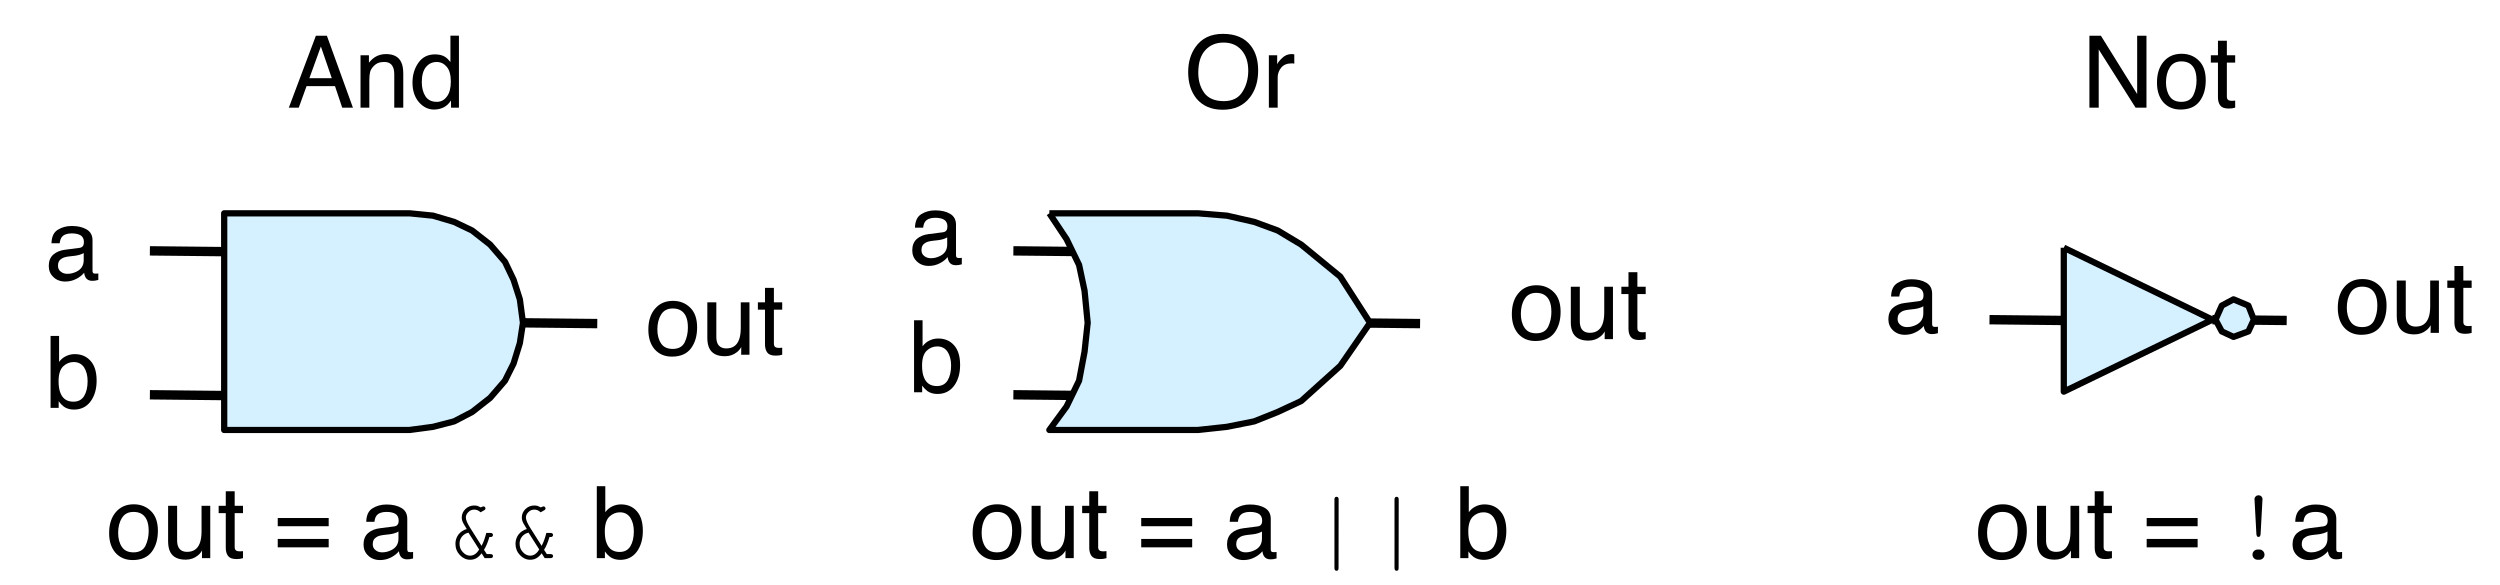 <svg xmlns="http://www.w3.org/2000/svg" xmlns:xlink="http://www.w3.org/1999/xlink" version="1.1" width="399.542pt" height="93.543pt" viewBox="0 0 399.542 93.543">
<rect x="0" y="0" width="399.542" height="93.543" fill="#808080" stroke="none"/>
<defs>
<clipPath id="clip_0">
<path transform="matrix(1,0,0,-1,-126.046,525.591)" d="M126.046 432.048H525.588V525.591H126.046Z" fill-rule="evenodd"/>
</clipPath>
<path id="font_1_6" d="M.132 .139C.132 .114 .141 .094 .16 .08 .178 .065 .2 .058 .226 .058 .257 .058 .286 .065 .315 .079 .364 .102 .389 .141 .389 .195V.266C.378 .259 .364 .253 .347 .248 .33 .243 .314 .24 .297 .238L.244 .232C.212 .228 .188 .222 .172 .212 .145 .197 .132 .173 .132 .139M.345 .317C.365 .319 .378 .328 .385 .342 .389 .35 .391 .361 .391 .376 .391 .406 .38 .428 .359 .442 .338 .455 .307 .462 .268 .462 .222 .462 .189 .449 .17 .425 .159 .411 .152 .39 .149 .363H.067C.069 .428 .089 .473 .13 .498 .17 .523 .216 .536 .27 .536 .331 .536 .381 .524 .419 .501 .458 .478 .477 .441 .477 .392V.09C.477 .081 .478 .073 .482 .068 .486 .062 .494 .06 .506 .06 .51 .06 .514 .06 .519 .06 .524 .061 .529 .062 .535 .062V-.003C.521-.007 .511-.009 .503-.01 .496-.011 .486-.012 .474-.012 .444-.012 .422-.001 .408 .021 .401 .032 .396 .048 .393 .069 .375 .046 .349 .025 .316 .008 .282-.01 .245-.019 .205-.019 .157-.019 .117-.004 .086 .026 .055 .055 .04 .092 .04 .137 .04 .185 .055 .223 .085 .25 .116 .277 .155 .293 .205 .299L.345 .317M.272 .536V.536Z"/>
<path id="font_2_1" d="M0 0Z"/>
<path id="font_1_7" d="M.058 .719H.143V.459C.162 .485 .185 .504 .212 .517 .239 .53 .268 .537 .299 .537 .364 .537 .417 .515 .457 .47 .498 .425 .518 .359 .518 .272 .518 .189 .498 .12 .458 .065 .418 .011 .362-.017 .292-.017 .252-.017 .218-.007 .191 .012 .175 .024 .157 .042 .139 .067V0H.058V.719M.286 .062C.334 .062 .369 .08 .393 .118 .416 .156 .428 .206 .428 .267 .428 .322 .416 .368 .393 .404 .369 .44 .334 .458 .289 .458 .249 .458 .213 .443 .183 .414 .153 .384 .138 .335 .138 .267 .138 .218 .144 .178 .157 .148 .18 .09 .223 .062 .286 .062Z"/>
<path id="font_1_10" d="M.272 .058C.33 .058 .37 .08 .392 .124 .413 .168 .424 .217 .424 .271 .424 .32 .417 .359 .401 .39 .376 .438 .333 .462 .273 .462 .219 .462 .18 .441 .156 .4 .131 .36 .119 .31 .119 .252 .119 .197 .131 .15 .156 .113 .18 .076 .219 .058 .272 .058M.275 .538C.343 .538 .4 .516 .446 .471 .493 .426 .516 .36 .516 .273 .516 .188 .496 .119 .455 .064 .414 .009 .35-.019 .264-.019 .192-.019 .135 .006 .092 .054 .05 .103 .029 .168 .029 .25 .029 .338 .051 .408 .096 .46 .14 .512 .2 .538 .275 .538M.272 .536V.536Z"/>
<path id="font_1_13" d="M.152 .523V.176C.152 .149 .157 .127 .165 .11 .181 .079 .21 .063 .252 .063 .314 .063 .355 .091 .377 .146 .389 .175 .396 .215 .396 .266V.523H.483V0H.4L.401 .077C.39 .057 .376 .04 .359 .027 .325-.001 .285-.015 .237-.015 .162-.015 .111 .01 .084 .06 .07 .087 .062 .123 .062 .167V.523H.152M.273 .536V.536Z"/>
<path id="font_1_12" d="M.082 .668H.171V.523H.254V.45H.171V.11C.171 .092 .177 .08 .189 .074 .196 .07 .208 .068 .224 .068 .228 .068 .232 .068 .237 .069 .242 .069 .248 .069 .254 .07V0C.244-.003 .234-.005 .223-.007 .212-.008 .2-.009 .188-.009 .146-.009 .119 .002 .104 .023 .089 .044 .082 .071 .082 .104V.45H.011V.523H.082V.668Z"/>
<path id="font_1_1" d="M0 0Z"/>
<path id="font_1_2" d="M.554 .401V.319H.045V.401H.554M.554 .192V.108H.045V.192H.554Z"/>
<path id="font_3_2" d="M.416 0 .385 .049C.355 .006 .318-.016 .271-.016 .232-.016 .198-0 .168 .031 .139 .062 .124 .099 .124 .144 .124 .178 .134 .209 .154 .236 .174 .262 .202 .281 .237 .291 .213 .33 .198 .355 .194 .368 .189 .38 .187 .392 .187 .405 .187 .438 .199 .466 .223 .49 .248 .514 .277 .526 .311 .526 .322 .526 .333 .525 .344 .522 .355 .518 .366 .513 .377 .507 .391 .514 .4 .517 .403 .517 .409 .517 .414 .515 .418 .511 .422 .507 .424 .502 .424 .496 .424 .493 .423 .489 .42 .486 .418 .483 .414 .479 .407 .476L.375 .458C.365 .468 .355 .474 .344 .479 .333 .483 .323 .485 .312 .485 .289 .485 .269 .477 .253 .46 .236 .444 .228 .425 .228 .405 .228 .383 .242 .349 .271 .303L.385 .123C.405 .16 .42 .203 .432 .252H.472C.481 .252 .488 .25 .493 .246 .497 .242 .499 .237 .499 .232 .499 .228 .498 .224 .495 .22 .493 .217 .49 .214 .487 .213 .484 .212 .476 .211 .463 .211 .447 .156 .429 .114 .409 .083L.437 .041H.472C.481 .041 .488 .039 .493 .035 .497 .032 .499 .027 .499 .021 .499 .015 .497 .01 .493 .006 .488 .002 .481 0 .472 0H.416M.254 .255C.227 .249 .205 .235 .189 .215 .173 .195 .165 .172 .165 .144 .165 .111 .176 .083 .198 .06 .219 .037 .243 .025 .271 .025 .307 .025 .337 .046 .361 .087L.254 .255Z"/>
<path id="font_3_3" d="M.321 .585 .32-.099C.32-.108 .318-.115 .315-.12 .311-.124 .306-.126 .3-.126 .294-.126 .289-.124 .285-.12 .281-.115 .279-.108 .279-.099V.585C.279 .596 .281 .603 .285 .607 .289 .611 .294 .613 .3 .613 .306 .613 .311 .611 .315 .607 .319 .603 .321 .596 .321 .585Z"/>
<path id="font_3_1" d="M.339 .572 .321 .24C.32 .23 .318 .223 .314 .218 .31 .214 .306 .212 .3 .212 .294 .212 .29 .214 .286 .218 .282 .223 .28 .23 .279 .24L.261 .572C.261 .58 .26 .585 .26 .589 .26 .6 .264 .609 .272 .617 .279 .624 .289 .628 .3 .628 .312 .628 .321 .624 .329 .617 .336 .609 .34 .6 .34 .588 .34 .585 .34 .58 .339 .572M.291 .086H.31C.324 .086 .336 .081 .345 .071 .355 .061 .36 .049 .36 .035 .36 .021 .355 .009 .345-.001 .335-.011 .323-.016 .31-.016H.291C.277-.016 .265-.011 .255-.001 .245 .009 .24 .021 .24 .035 .24 .049 .245 .062 .255 .071 .265 .081 .277 .086 .291 .086Z"/>
<path id="font_1_3" d="M.444 .294 .335 .611 .22 .294H.444M.285 .718H.395L.655 0H.548L.476 .215H.192L.114 0H.015L.285 .718M.335 .718V.718Z"/>
<path id="font_1_9" d="M.064 .523H.148V.449C.173 .48 .199 .502 .227 .515 .254 .528 .285 .535 .319 .535 .393 .535 .443 .509 .469 .457 .484 .429 .491 .389 .491 .336V0H.401V.33C.401 .362 .397 .388 .387 .407 .372 .44 .343 .456 .302 .456 .281 .456 .264 .454 .251 .45 .227 .443 .206 .428 .188 .407 .173 .389 .163 .372 .159 .353 .155 .335 .152 .308 .152 .274V0H.064V.523M.271 .536V.536Z"/>
<path id="font_1_8" d="M.12 .255C.12 .199 .132 .152 .156 .114 .18 .077 .218 .058 .27 .058 .311 .058 .344 .075 .37 .11 .397 .145 .41 .196 .41 .261 .41 .327 .396 .377 .369 .408 .342 .44 .309 .456 .269 .456 .225 .456 .189 .439 .161 .405 .134 .371 .12 .321 .12 .255M.252 .532C.292 .532 .326 .524 .353 .507 .369 .497 .386 .48 .406 .456V.719H.491V0H.412V.072C.391 .04 .367 .017 .339 .003 .311-.011 .279-.019 .243-.019 .184-.019 .134 .006 .091 .055 .049 .104 .027 .169 .027 .25 .027 .327 .047 .393 .086 .448 .125 .504 .18 .532 .252 .532Z"/>
<path id="font_1_5" d="M.386 .737C.512 .737 .606 .697 .667 .615 .715 .552 .738 .47 .738 .371 .738 .264 .711 .175 .657 .104 .593 .02 .502-.021 .384-.021 .273-.021 .187 .015 .124 .088 .067 .158 .039 .247 .039 .355 .039 .452 .063 .535 .111 .604 .173 .693 .265 .737 .386 .737M.396 .065C.481 .065 .543 .096 .581 .158 .62 .219 .639 .29 .639 .369 .639 .454 .617 .522 .573 .573 .528 .625 .468 .65 .392 .65 .317 .65 .257 .625 .21 .574 .163 .523 .14 .448 .14 .348 .14 .269 .16 .202 .2 .147 .24 .093 .305 .065 .396 .065M.389 .737V.737Z"/>
<path id="font_1_11" d="M.067 .523H.15V.433C.157 .45 .174 .472 .201 .497 .227 .522 .258 .535 .293 .535 .295 .535 .297 .535 .301 .535 .305 .534 .312 .533 .321 .532V.439C.316 .441 .311 .441 .307 .442 .302 .442 .298 .442 .292 .442 .248 .442 .214 .428 .19 .399 .167 .371 .155 .338 .155 .301V0H.067V.523Z"/>
<path id="font_1_4" d="M.076 .718H.191L.553 .136V.718H.646V0H.537L.169 .581V0H.076V.718M.354 .718V.718Z"/>
</defs>
<g clip-path="url(#clip_0)">
<path transform="matrix(1,0,0,-1,-126.046,525.591)" d="M36 36H756V576H36Z" fill="#ffffff"/>
<path transform="matrix(1,0,0,-1,215.079,51.591)" stroke-width="1.5" stroke-linecap="butt" stroke-linejoin="round" fill="none" stroke="#000000" d="M0 0 11.875-.125"/>
<path transform="matrix(1,0,0,-1,161.954,63.091)" stroke-width="1.5" stroke-linecap="butt" stroke-linejoin="round" fill="none" stroke="#000000" d="M0 0 11.875-.125"/>
<path transform="matrix(1,0,0,-1,161.954,40.091)" stroke-width="1.5" stroke-linecap="butt" stroke-linejoin="round" fill="none" stroke="#000000" d="M0 0 11.875-.125"/>
<path transform="matrix(1,0,0,-1,167.704,34.091)" d="M0 0H23.75L28.375-.375 32.75-1.375 36.5-2.75 40.25-5 46.5-10.125 51.25-17.5 46.5-24.375 40.25-30 36.5-31.75 32.75-33.25 28.375-34.125 23.75-34.625H0L2.75-30.875 4.75-26.75 5.625-22.125 6.125-17.5 5.625-12.375 4.75-8.25 2.75-4.125Z" fill="#ffffff" fill-rule="evenodd"/>
<path transform="matrix(1,0,0,-1,167.704,34.091)" d="M0 0H23.75L28.375-.375 32.75-1.375 36.5-2.75 40.25-5 46.5-10.125 51.25-17.5 46.5-24.375 40.25-30 36.5-31.75 32.75-33.25 28.375-34.125 23.75-34.625H0L2.75-30.875 4.75-26.75 5.625-22.125 6.125-17.5 5.625-12.375 4.75-8.25 2.75-4.125Z" fill="#d5f0ff" fill-rule="evenodd"/>
<path transform="matrix(1,0,0,-1,167.704,34.091)" stroke-width="1" stroke-linecap="butt" stroke-linejoin="round" fill="none" stroke="#000000" d="M0 0H23.75L28.375-.375 32.75-1.375 36.5-2.75 40.25-5 46.5-10.125 51.25-17.5 46.5-24.375 40.25-30 36.5-31.75 32.75-33.25 28.375-34.125 23.75-34.625H0L2.75-30.875 4.75-26.75 5.625-22.125 6.125-17.5 5.625-12.375 4.75-8.25 2.75-4.125 0 0"/>
<path transform="matrix(1,0,0,-1,353.579,51.091)" stroke-width="1.5" stroke-linecap="butt" stroke-linejoin="round" fill="none" stroke="#000000" d="M0 0 11.875-.125"/>
<path transform="matrix(1,0,0,-1,329.829,39.591)" d="M0 0V-23L23.75-11.5Z" fill="#ffffff" fill-rule="evenodd"/>
<path transform="matrix(1,0,0,-1,329.829,39.591)" d="M0 0V-23L23.75-11.5Z" fill="#d5f0ff" fill-rule="evenodd"/>
<path transform="matrix(1,0,0,-1,329.829,39.591)" stroke-width="1" stroke-linecap="butt" stroke-linejoin="round" fill="none" stroke="#000000" d="M0 0V-23L23.75-11.5 0 0"/>
<path transform="matrix(1,0,0,-1,360.204,51.091)" d="M0 0-.875-1.875-3.25-2.75-5.125-1.875-6.125 0-5.125 2.25-3.25 3.25-.875 2.25Z" fill="#ffffff" fill-rule="evenodd"/>
<path transform="matrix(1,0,0,-1,360.204,51.091)" d="M0 0-.875-1.875-3.25-2.75-5.125-1.875-6.125 0-5.125 2.25-3.25 3.25-.875 2.25Z" fill="#d5f0ff" fill-rule="evenodd"/>
<path transform="matrix(1,0,0,-1,360.204,51.091)" stroke-width="1" stroke-linecap="butt" stroke-linejoin="round" fill="none" stroke="#000000" d="M0 0-.875-1.875-3.25-2.75-5.125-1.875-6.125 0-5.125 2.25-3.25 3.25-.875 2.25 0 0"/>
<path transform="matrix(1,0,0,-1,317.954,51.091)" stroke-width="1.5" stroke-linecap="butt" stroke-linejoin="round" fill="none" stroke="#000000" d="M0 0 11.875-.125"/>
<path transform="matrix(1,0,0,-1,23.954,40.091)" stroke-width="1.5" stroke-linecap="butt" stroke-linejoin="round" fill="none" stroke="#000000" d="M0 0 11.875-.125"/>
<path transform="matrix(1,0,0,-1,23.954,63.091)" stroke-width="1.5" stroke-linecap="butt" stroke-linejoin="round" fill="none" stroke="#000000" d="M0 0 11.875-.125"/>
<path transform="matrix(1,0,0,-1,83.579,51.591)" stroke-width="1.5" stroke-linecap="butt" stroke-linejoin="round" fill="none" stroke="#000000" d="M0 0 11.875-.125"/>
<path transform="matrix(1,0,0,-1,83.579,51.591)" d="M0 0-.5-3.25-1.5-6.5-2.875-9.25-5.25-12-8.125-14.25-11-15.75-14.375-16.625-18.125-17.125H-47.75V17.5H-18.125L-14.375 17.125-11 16.125-8.125 14.75-5.25 12.5-2.875 9.75-1.5 6.875-.5 3.75Z" fill="#d5f0ff" fill-rule="evenodd"/>
<path transform="matrix(1,0,0,-1,83.579,51.591)" stroke-width="1" stroke-linecap="butt" stroke-linejoin="round" fill="none" stroke="#000000" d="M0 0-.5-3.25-1.5-6.5-2.875-9.25-5.25-12-8.125-14.25-11-15.75-14.375-16.625-18.125-17.125H-47.75V17.5H-18.125L-14.375 17.125-11 16.125-8.125 14.75-5.25 12.5-2.875 9.75-1.5 6.875-.5 3.75 0 0"/>
<use data-text="a" xlink:href="#font_1_6" transform="matrix(16,0,0,-16,7.154,44.691)"/>
<use data-text="&#xfffd;" xlink:href="#font_2_1" transform="matrix(16,0,0,-16,16.05,44.691)"/>
<use data-text="b" xlink:href="#font_1_7" transform="matrix(16,0,0,-16,7.154,65.187)"/>
<use data-text="&#xfffd;" xlink:href="#font_2_1" transform="matrix(16,0,0,-16,16.05,65.187)"/>
<use data-text="o" xlink:href="#font_1_10" transform="matrix(16,0,0,-16,103.154,56.691)"/>
<use data-text="u" xlink:href="#font_1_13" transform="matrix(16,0,0,-16,112.05,56.691)"/>
<use data-text="t" xlink:href="#font_1_12" transform="matrix(16,0,0,-16,120.946,56.691)"/>
<use data-text="&#xfffd;" xlink:href="#font_2_1" transform="matrix(16,0,0,-16,125.394,56.691)"/>
<use data-text="a" xlink:href="#font_1_6" transform="matrix(16,0,0,-16,145.154,42.195)"/>
<use data-text="&#xfffd;" xlink:href="#font_2_1" transform="matrix(16,0,0,-16,154.05,42.195)"/>
<use data-text="b" xlink:href="#font_1_7" transform="matrix(16,0,0,-16,145.154,62.691)"/>
<use data-text="&#xfffd;" xlink:href="#font_2_1" transform="matrix(16,0,0,-16,154.05,62.691)"/>
<use data-text="o" xlink:href="#font_1_10" transform="matrix(16,0,0,-16,241.154,54.195)"/>
<use data-text="u" xlink:href="#font_1_13" transform="matrix(16,0,0,-16,250.05,54.195)"/>
<use data-text="t" xlink:href="#font_1_12" transform="matrix(16,0,0,-16,258.946,54.195)"/>
<use data-text="&#xfffd;" xlink:href="#font_2_1" transform="matrix(16,0,0,-16,263.394,54.195)"/>
<use data-text="a" xlink:href="#font_1_6" transform="matrix(16,0,0,-16,301.154,53.203)"/>
<use data-text="&#xfffd;" xlink:href="#font_2_1" transform="matrix(16,0,0,-16,310.05,53.203)"/>
<use data-text="o" xlink:href="#font_1_10" transform="matrix(16,0,0,-16,373.154,53.203)"/>
<use data-text="u" xlink:href="#font_1_13" transform="matrix(16,0,0,-16,382.05,53.203)"/>
<use data-text="t" xlink:href="#font_1_12" transform="matrix(16,0,0,-16,390.946,53.203)"/>
<use data-text="&#xfffd;" xlink:href="#font_2_1" transform="matrix(16,0,0,-16,395.394,53.203)"/>
<use data-text="o" xlink:href="#font_1_10" transform="matrix(16,0,0,-16,16.978,89.203)"/>
<use data-text="u" xlink:href="#font_1_13" transform="matrix(16,0,0,-16,25.874,89.203)"/>
<use data-text="t" xlink:href="#font_1_12" transform="matrix(16,0,0,-16,34.77,89.203)"/>
<use data-text=" " xlink:href="#font_1_1" transform="matrix(16,0,0,-16,39.218,89.203)"/>
<use data-text="=" xlink:href="#font_1_2" transform="matrix(16,0,0,-16,43.666,89.203)"/>
<use data-text=" " xlink:href="#font_1_1" transform="matrix(16,0,0,-16,53.01,89.203)"/>
<use data-text="a" xlink:href="#font_1_6" transform="matrix(16,0,0,-16,57.458,89.203)"/>
<use data-text=" " xlink:href="#font_1_1" transform="matrix(16,0,0,-16,66.354,89.203)"/>
<use data-text="&amp;" xlink:href="#font_3_2" transform="matrix(16,0,0,-16,70.802,89.203)"/>
<use data-text="&amp;" xlink:href="#font_3_2" transform="matrix(16,0,0,-16,80.402,89.203)"/>
<use data-text=" " xlink:href="#font_1_1" transform="matrix(16,0,0,-16,90.002,89.203)"/>
<use data-text="b" xlink:href="#font_1_7" transform="matrix(16,0,0,-16,94.45,89.203)"/>
<use data-text="&#xfffd;" xlink:href="#font_2_1" transform="matrix(16,0,0,-16,103.346,89.203)"/>
<use data-text="o" xlink:href="#font_1_10" transform="matrix(16,0,0,-16,154.978,89.203)"/>
<use data-text="u" xlink:href="#font_1_13" transform="matrix(16,0,0,-16,163.874,89.203)"/>
<use data-text="t" xlink:href="#font_1_12" transform="matrix(16,0,0,-16,172.77,89.203)"/>
<use data-text=" " xlink:href="#font_1_1" transform="matrix(16,0,0,-16,177.218,89.203)"/>
<use data-text="=" xlink:href="#font_1_2" transform="matrix(16,0,0,-16,181.666,89.203)"/>
<use data-text=" " xlink:href="#font_1_1" transform="matrix(16,0,0,-16,191.01,89.203)"/>
<use data-text="a" xlink:href="#font_1_6" transform="matrix(16,0,0,-16,195.458,89.203)"/>
<use data-text=" " xlink:href="#font_1_1" transform="matrix(16,0,0,-16,204.354,89.203)"/>
<use data-text="|" xlink:href="#font_3_3" transform="matrix(16,0,0,-16,208.802,89.203)"/>
<use data-text="|" xlink:href="#font_3_3" transform="matrix(16,0,0,-16,218.402,89.203)"/>
<use data-text=" " xlink:href="#font_1_1" transform="matrix(16,0,0,-16,228.002,89.203)"/>
<use data-text="b" xlink:href="#font_1_7" transform="matrix(16,0,0,-16,232.45,89.203)"/>
<use data-text="&#xfffd;" xlink:href="#font_2_1" transform="matrix(16,0,0,-16,241.346,89.203)"/>
<use data-text="o" xlink:href="#font_1_10" transform="matrix(16,0,0,-16,315.666,89.203)"/>
<use data-text="u" xlink:href="#font_1_13" transform="matrix(16,0,0,-16,324.562,89.203)"/>
<use data-text="t" xlink:href="#font_1_12" transform="matrix(16,0,0,-16,333.458,89.203)"/>
<use data-text=" " xlink:href="#font_1_1" transform="matrix(16,0,0,-16,337.906,89.203)"/>
<use data-text="=" xlink:href="#font_1_2" transform="matrix(16,0,0,-16,342.354,89.203)"/>
<use data-text=" " xlink:href="#font_1_1" transform="matrix(16,0,0,-16,351.698,89.203)"/>
<use data-text="!" xlink:href="#font_3_1" transform="matrix(16,0,0,-16,356.146,89.203)"/>
<use data-text="a" xlink:href="#font_1_6" transform="matrix(16,0,0,-16,365.746,89.203)"/>
<use data-text="&#xfffd;" xlink:href="#font_2_1" transform="matrix(16,0,0,-16,374.642,89.203)"/>
<use data-text="A" xlink:href="#font_1_3" transform="matrix(16,0,0,-16,45.922,17.203)"/>
<use data-text="n" xlink:href="#font_1_9" transform="matrix(16,0,0,-16,56.594,17.203)"/>
<use data-text="d" xlink:href="#font_1_8" transform="matrix(16,0,0,-16,65.49,17.203)"/>
<use data-text="&#xfffd;" xlink:href="#font_2_1" transform="matrix(16,0,0,-16,74.386,17.203)"/>
<use data-text="O" xlink:href="#font_1_5" transform="matrix(16,0,0,-16,189.266,17.203)"/>
<use data-text="r" xlink:href="#font_1_11" transform="matrix(16,0,0,-16,201.714,17.203)"/>
<use data-text="&#xfffd;" xlink:href="#font_2_1" transform="matrix(16,0,0,-16,207.042,17.203)"/>
<use data-text="N" xlink:href="#font_1_4" transform="matrix(16,0,0,-16,332.706,17.203)"/>
<use data-text="o" xlink:href="#font_1_10" transform="matrix(16,0,0,-16,344.258,17.203)"/>
<use data-text="t" xlink:href="#font_1_12" transform="matrix(16,0,0,-16,353.154,17.203)"/>
<use data-text="&#xfffd;" xlink:href="#font_2_1" transform="matrix(16,0,0,-16,357.602,17.203)"/>
</g>
</svg>
